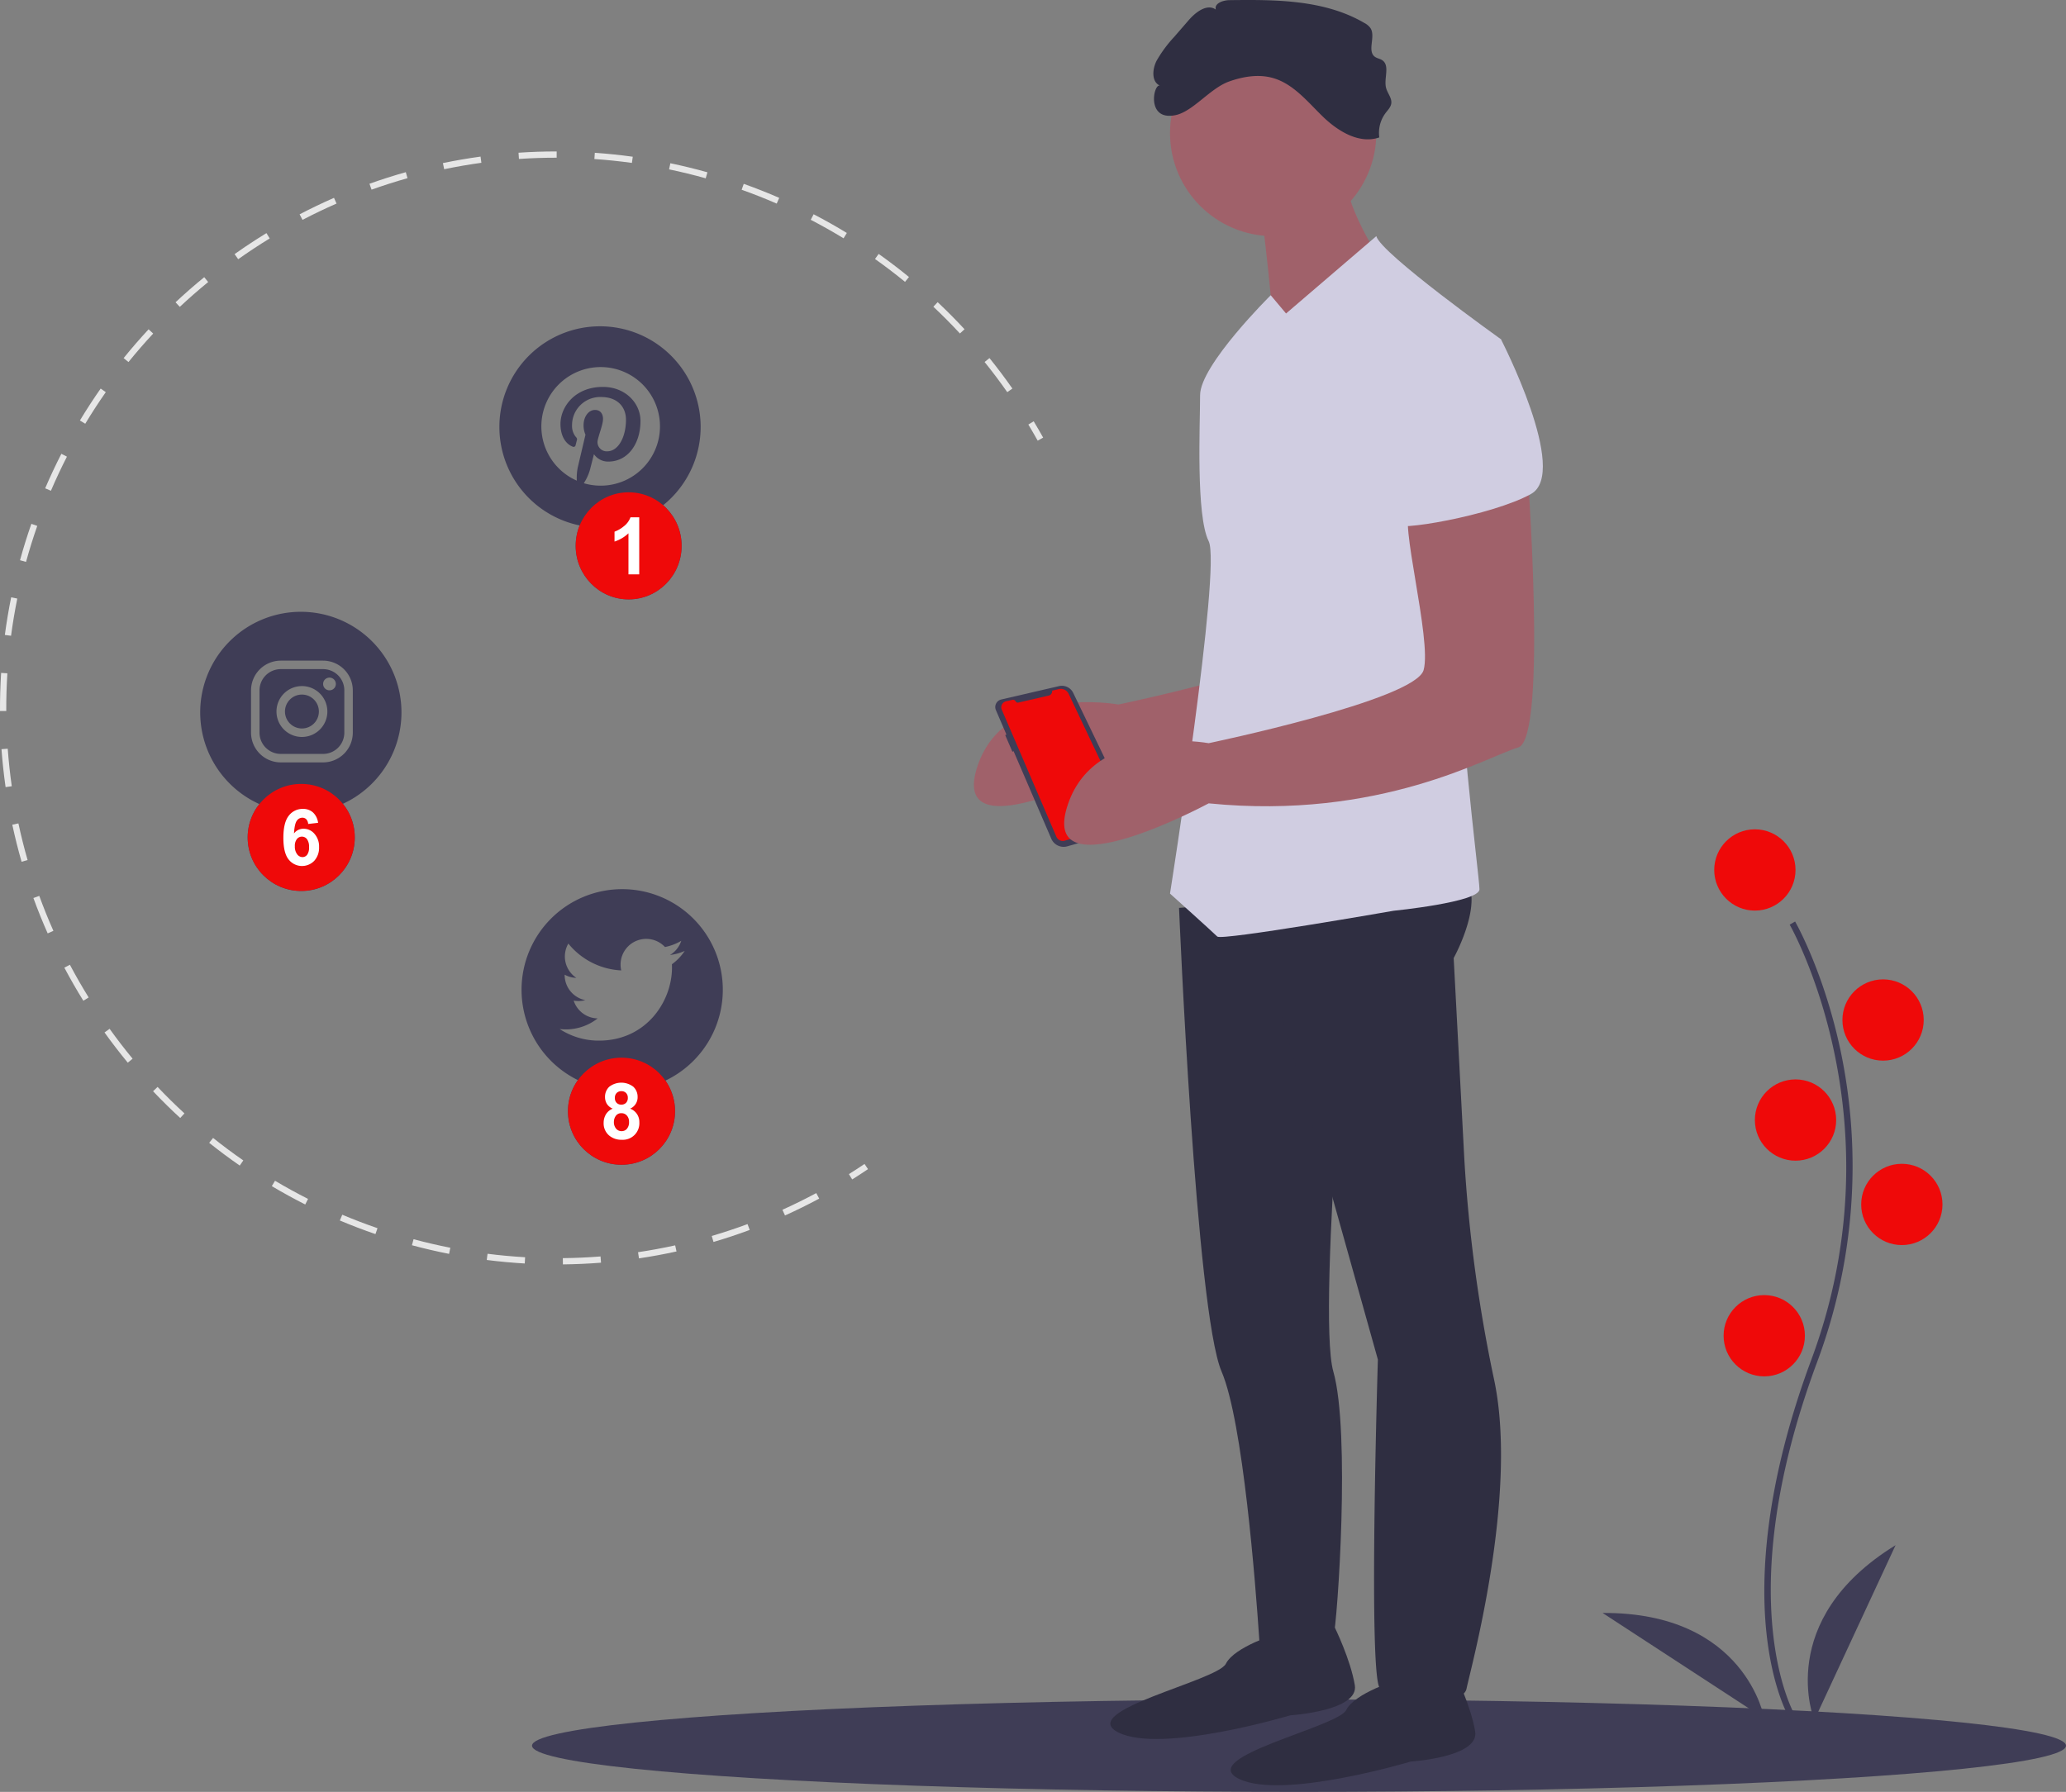 <svg id="a3021eee-13c5-481a-ad89-41ba2f75e20a" data-name="Layer 1" xmlns="http://www.w3.org/2000/svg" width="759.609" height="659" viewBox="0 0 759.609 659"><rect x="0" y="0" width="759.609" height="659" fill="#808080" stroke="none"/><title>social_notifications</title><path d="M532.306,552.303c1.92-1.205,3.855-2.465,5.749-3.743l1.286,1.906c-1.916,1.293-3.871,2.566-5.813,3.785Z" transform="translate(-220.196 -120.5)" fill="#e6e6e6"/><path d="M310.362,211.241c2.562-1.729,5.184-3.415,7.794-5.012l1.2,1.962c-3.909,2.391-7.821,4.971-11.579,7.635l-1.329-1.877Q308.383,212.577,310.362,211.241Zm-15.076,11.199,1.454,1.781c-3.574,2.916-7.084,5.988-10.437,9.128l-1.572-1.678C288.122,228.496,291.673,225.39,295.286,222.44Zm35.071-23.122c4.135-2.158,8.389-4.197,12.646-6.06l.921,2.107c-4.207,1.842-8.414,3.858-12.502,5.993Zm-55.522,42.288,1.684,1.567c-3.135,3.37-6.192,6.894-9.086,10.473l-1.788-1.445C268.573,248.58,271.665,245.015,274.835,241.606Zm81.202-53.524c4.382-1.568,8.877-3.003,13.36-4.265l.624,2.212c-4.434,1.25-8.878,2.669-13.211,4.218ZM257.209,263.404l1.884,1.318c-2.639,3.77-5.18,7.678-7.55,11.613l-1.969-1.188C251.971,271.169,254.539,267.218,257.209,263.404Zm125.832-82.926c4.57-.951,9.225-1.754,13.837-2.386l.312,2.279c-4.56.625-9.163,1.418-13.681,2.359ZM242.761,287.393l2.046,1.049c-2.097,4.097-4.08,8.318-5.889,12.544l-2.115-.905C238.635,295.806,240.64,291.538,242.761,287.393Zm168.081-110.729c4.654-.315,9.373-.472,14.026-.467l-.003,2.299c-4.6-.005-9.267.15-13.869.461ZM231.728,313.147l2.17.759c-1.52,4.346-2.909,8.798-4.128,13.235l-2.217-.608C228.786,322.045,230.19,317.541,231.728,313.147Zm207.164-136.457c4.643.323,9.338.81,13.954,1.448l-.316,2.277c-4.564-.631-9.206-1.113-13.798-1.432Zm-214.593,163.485,2.253.457c-.914,4.513-1.686,9.115-2.292,13.68l-2.28-.303C222.594,349.392,223.374,344.738,224.299,340.175ZM466.667,180.534c4.56.952,9.144,2.073,13.624,3.331l-.622,2.213c-4.429-1.244-8.962-2.352-13.471-3.293Zm-246.054,187.438,2.294.147c-.293,4.591-.431,9.257-.41,13.867l-2.299.01C220.176,377.334,220.316,372.615,220.613,367.972ZM493.652,188.114c4.387,1.562,8.774,3.295,13.038,5.151l-.917,2.109c-4.217-1.835-8.554-3.549-12.893-5.095ZM220.745,396.021l2.292-.168c.337,4.597.839,9.239,1.491,13.8l-2.276.325C221.593,405.366,221.085,400.671,220.745,396.021ZM519.343,199.294c4.129,2.144,8.236,4.46,12.206,6.881L530.351,208.138c-3.925-2.393-7.986-4.683-12.068-6.804ZM224.717,423.801l2.248-.482c.967,4.508,2.102,9.041,3.377,13.471l-2.21.635C226.843,432.944,225.694,428.359,224.717,423.801ZM543.248,213.876c3.8,2.693,7.553,5.553,11.156,8.5l-1.456,1.78c-3.562-2.914-7.272-5.741-11.03-8.404ZM232.476,450.762l2.161-.787c1.576,4.327,3.323,8.653,5.191,12.857l-2.101.933C235.838,459.513,234.071,455.139,232.476,450.762Zm332.469-219.136c3.391,3.189,6.715,6.538,9.879,9.954l-1.687,1.563c-3.128-3.378-6.415-6.689-9.767-9.841ZM243.859,476.377l2.032-1.075c2.15,4.063,4.472,8.109,6.9,12.027l-1.954,1.211C248.381,484.578,246.034,480.486,243.859,476.377ZM583.995,252.189c2.918,3.618,5.754,7.389,8.429,11.208l-1.884,1.319c-2.645-3.777-5.449-7.505-8.335-11.083Zm-323.502,246.674c2.686,3.746,5.531,7.443,8.457,10.989l-1.773,1.463c-2.959-3.586-5.837-7.324-8.553-11.112Zm17.643,21.376c3.173,3.346,6.496,6.619,9.88,9.73l-1.556,1.692c-3.422-3.145-6.784-6.456-9.992-9.841Zm20.406,18.755c3.593,2.871,7.331,5.653,11.111,8.269l-1.308,1.891c-3.823-2.646-7.604-5.46-11.237-8.364Zm22.769,15.754c3.959,2.353,8.046,4.596,12.148,6.668l-1.036,2.053c-4.149-2.095-8.283-4.364-12.287-6.744Zm24.729,12.488c4.247,1.791,8.605,3.455,12.95,4.948l-.746,2.174c-4.395-1.509-8.803-3.192-13.098-5.003Zm26.212,9.001c4.445,1.195,8.989,2.252,13.507,3.142l-.444,2.256c-4.569-.9-9.165-1.969-13.661-3.177Zm27.199,5.356c4.574.58,9.222,1.01,13.814,1.277l-.133,2.295c-4.644-.27-9.345-.704-13.97-1.291Zm27.683,1.61c4.613-.049,9.277-.257,13.862-.62l.182,2.292c-4.638.366-9.355.577-14.021.626Zm27.652-2.19c4.561-.678,9.153-1.525,13.65-2.515l.494,2.245c-4.548,1.002-9.194,1.858-13.807,2.545Zm27.096-5.967c4.417-1.299,8.845-2.768,13.161-4.368l.8,2.156c-4.366,1.618-8.845,3.105-13.312,4.418Zm25.99-9.634c4.192-1.892,8.376-3.956,12.436-6.134l1.087,2.027c-4.106,2.203-8.338,4.29-12.576,6.203Z" transform="translate(-220.196 -120.5)" fill="#e6e6e6"/><path d="M598.285,276.626l1.97-1.186c1.198,1.989,2.367,4.008,3.477,6.001l-2.008,1.119C600.626,280.589,599.469,278.592,598.285,276.626Z" transform="translate(-220.196 -120.5)" fill="#e6e6e6"/><ellipse cx="477.609" cy="642" rx="282" ry="17" fill="#3f3d56"/><path d="M748.352,275.298s7.901,102.718-3.161,105.879-50.569,26.865-113.78,20.544c0,0-61.631,33.186-52.149,1.58s52.149-23.704,52.149-23.704,75.853-15.803,79.014-26.865-9.482-56.89-4.741-58.47S748.352,275.298,748.352,275.298Z" transform="translate(-220.196 -120.5)" fill="#a0616a"/><path d="M588.357,377.742h0l21.219-4.914a4.63,4.63,0,0,1,5.215,2.5l21.735,45.073a3.742,3.742,0,0,1-2.348,5.225l-21.564,6.127a4.944,4.944,0,0,1-5.892-2.801l-13.869-32.214-.423.234-2.64-6.103.439-.224-3.871-8.992A2.851,2.851,0,0,1,588.357,377.742Z" transform="translate(-220.196 -120.5)" fill="#3f3d56"/><path d="M607.02,374.5l2.477-.574a3.2,3.2,0,0,1,3.614,1.747l21.215,44.785a1.983,1.983,0,0,1-1.219,2.747l-21.413,6.461a2.568,2.568,0,0,1-3.101-1.445l-20.073-46.719a2.249,2.249,0,0,1,1.559-3.079l2.35-.544a1.061,1.061,0,0,1,1.176.534h0a.937.937,0,0,0,1.038.471l11.155-2.583A1.602,1.602,0,0,0,607.02,374.5Z" transform="translate(-220.196 -120.5)" fill="#ef0909"/><path d="M653.695,454.388s6.161,148.397,15.642,170.521c7.898,18.428,12.506,78.522,13.826,98.083.265,3.923.397,6.215.397,6.215s25.284,0,26.865-6.321,6.321-75.853,0-97.977,8.062-175.262,8.062-175.262Z" transform="translate(-220.196 -120.5)" fill="#2f2e41"/><path d="M689.881,721.306s-15.803,4.741-18.963,11.062S615.608,749.751,631.411,757.653s63.211-6.321,63.211-6.321,25.284-1.58,23.704-11.062-7.335-21.165-7.335-21.165Z" transform="translate(-220.196 -120.5)" fill="#2f2e41"/><path d="M734.129,738.32s-15.803,4.741-18.963,11.062-55.31,17.383-39.507,25.284,63.211-6.321,63.211-6.321,25.284-1.58,23.704-11.062-7.335-21.165-7.335-21.165Z" transform="translate(-220.196 -120.5)" fill="#2f2e41"/><path d="M667.757,450.709l22.124,37.927L726.804,620.5s-3.737,120.981,1.003,120.981,30.025,7.901,31.606,0c1.335-6.674,19.034-70.611,10.212-113.167A544.177,544.177,0,0,1,758.583,546.671l-3.91-73.838s15.803-28.445-1.58-33.186S667.757,450.709,667.757,450.709Z" transform="translate(-220.196 -120.5)" fill="#2f2e41"/><circle cx="468.105" cy="48.919" r="37.927" fill="#a0616a"/><path d="M683.56,194.704s6.321,50.569,4.741,53.73,37.927-34.766,37.927-34.766-14.223-22.124-11.062-33.186Z" transform="translate(-220.196 -120.5)" fill="#a0616a"/><path d="M772.056,245.273s-44.248-31.606-45.828-37.927l-33.186,28.445-5.639-6.712s-25.967,25.676-25.967,36.738-1.58,44.248,3.161,53.73-14.223,129.583-14.223,129.583,15.803,14.223,17.383,15.803,64.791-9.482,64.791-9.482,31.606-3.161,31.606-7.901-9.482-75.853-6.321-94.817S772.056,245.273,772.056,245.273Z" transform="translate(-220.196 -120.5)" fill="#d0cde1"/><path d="M781.537,289.52s7.901,102.718-3.161,105.879-50.569,26.865-113.78,20.544c0,0-61.631,33.186-52.149,1.58s52.149-23.704,52.149-23.704,75.853-15.803,79.014-26.865-9.482-56.89-4.741-58.47S781.537,289.52,781.537,289.52Z" transform="translate(-220.196 -120.5)" fill="#a0616a"/><path d="M672.1,150.473c5.184-1.845,10.904-2.793,16.19-1.263,7.481,2.165,12.663,8.723,18.251,14.147s13.426,10.231,20.784,7.68a12.186,12.186,0,0,1,2.328-9c.819-1.078,1.86-2.102,2.067-3.44.314-2.031-1.394-3.783-1.906-5.774-.898-3.489,1.563-8.264-1.462-10.219-.799-.516-1.81-.634-2.589-1.178-3.059-2.138.338-7.455-1.684-10.591a6.468,6.468,0,0,0-2.298-1.917c-14.664-8.556-32.597-8.58-49.573-8.364-2.363.03-5.653,1.204-4.987,3.471-3.208-2.303-7.409.931-9.995,3.916l-5.293,6.109a47.065,47.065,0,0,0-6.468,8.75c-1.617,3.092-1.974,7.846,1.244,9.194-2.392-1.002-5.295,13.169,5.735,10.837C658.85,161.476,665.131,152.953,672.1,150.473Z" transform="translate(-220.196 -120.5)" fill="#2f2e41"/><path d="M746.771,248.433l25.284-3.161s25.284,48.989,11.062,56.89-50.569,14.223-50.569,11.062S746.771,248.433,746.771,248.433Z" transform="translate(-220.196 -120.5)" fill="#d0cde1"/><path d="M878.227,752.594c-.264-.431-6.485-10.818-8.641-32.388-1.978-19.789-.706-53.144,16.592-99.672,32.772-88.144-7.552-159.264-7.964-159.972l1.989-1.154c.104.18,10.51,18.312,16.656,47.186a205.857,205.857,0,0,1-8.526,114.742c-32.715,87.994-8.393,129.649-8.144,130.06Z" transform="translate(-220.196 -120.5)" fill="#3f3d56"/><circle cx="645.217" cy="319.941" r="14.945" fill="#ef0909"/><circle cx="692.352" cy="375.124" r="14.945" fill="#ef0909"/><circle cx="660.162" cy="411.913" r="14.945" fill="#ef0909"/><circle cx="699.25" cy="442.953" r="14.945" fill="#ef0909"/><circle cx="648.666" cy="491.238" r="14.945" fill="#ef0909"/><path d="M887.256,753.144s-14.945-36.789,29.891-64.38Z" transform="translate(-220.196 -120.5)" fill="#3f3d56"/><path d="M868.875,752.477s-6.802-39.122-59.446-38.786Z" transform="translate(-220.196 -120.5)" fill="#3f3d56"/><path d="M448.955,447.5a37,37,0,1,0,37,37A37,37,0,0,0,448.955,447.5ZM467.241,475.116c.019.4.029.809.029,1.218,0,12.483-9.491,26.876-26.866,26.876a26.371,26.371,0,0,1-14.442-4.268,19.123,19.123,0,0,0,2.251.136,18.915,18.915,0,0,0,11.723-4.044,9.449,9.449,0,0,1-8.819-6.558,8.9,8.9,0,0,0,1.774.175,9.498,9.498,0,0,0,2.485-.331,9.443,9.443,0,0,1-7.572-9.257v-.117a9.215,9.215,0,0,0,4.288,1.179,9.453,9.453,0,0,1-2.933-12.61,26.737,26.737,0,0,0,19.45,9.871,9.237,9.237,0,0,1-.244-2.154,9.432,9.432,0,0,1,16.322-6.451,18.746,18.746,0,0,0,5.993-2.29,9.468,9.468,0,0,1-4.151,5.223,19.073,19.073,0,0,0,5.418-1.491A19.205,19.205,0,0,1,467.241,475.116Z" transform="translate(-220.196 -120.5)" fill="#3f3d56"/><circle cx="111.009" cy="261.672" r="6.237" fill="#3f3d56"/><path d="M339,366.581H323.409a7.819,7.819,0,0,0-7.796,7.796v15.591a7.819,7.819,0,0,0,7.796,7.796H339a7.819,7.819,0,0,0,7.796-7.796V374.377a7.819,7.819,0,0,0-7.796-7.796Zm-7.796,24.946a9.355,9.355,0,1,1,9.355-9.355A9.357,9.357,0,0,1,331.205,391.527Zm10.134-17.151a2.339,2.339,0,1,1,2.339-2.339A2.333,2.333,0,0,1,341.339,374.377Z" transform="translate(-220.196 -120.5)" fill="#3f3d56"/><path d="M330.804,345.5a37,37,0,1,0,37,37A37,37,0,0,0,330.804,345.5Zm19.11,44.468a10.946,10.946,0,0,1-10.914,10.914H323.409a10.946,10.946,0,0,1-10.914-10.914V374.377a10.946,10.946,0,0,1,10.914-10.914H339a10.946,10.946,0,0,1,10.914,10.914Z" transform="translate(-220.196 -120.5)" fill="#3f3d56"/><path d="M440.804,240.5a37,37,0,1,0,37,37A37,37,0,0,0,440.804,240.5Zm.222,58.608a21.938,21.938,0,0,1-6.188-.896,18.143,18.143,0,0,0,2.193-4.677c.273-.974,1.54-6.003,1.54-6.003a6.264,6.264,0,0,0,5.33,2.719c7.016,0,11.781-6.393,11.781-14.958,0-6.47-5.486-12.502-13.818-12.502-10.368,0-15.601,7.435-15.601,13.633,0,3.761,1.423,7.094,4.473,8.341a.75.75,0,0,0,1.091-.546c.107-.39.341-1.355.448-1.754a1.067,1.067,0,0,0-.312-1.218,6.292,6.292,0,0,1-1.442-4.278,10.343,10.343,0,0,1,10.748-10.456c5.857,0,9.082,3.576,9.082,8.361,0,6.295-2.787,11.606-6.919,11.606a3.375,3.375,0,0,1-3.45-4.2c.653-2.767,1.929-5.749,1.929-7.747,0-1.783-.955-3.274-2.943-3.274-2.339,0-4.21,2.417-4.21,5.652a8.334,8.334,0,0,0,.702,3.45s-2.387,10.125-2.806,11.898a19.332,19.332,0,0,0-.38,5.009,21.807,21.807,0,1,1,8.751,1.842Z" transform="translate(-220.196 -120.5)" fill="#3f3d56"/><ellipse cx="231.135" cy="200.741" rx="19.474" ry="19.688" fill="#3f3d56"/><path d="M455.226,331.741h-3.965V316.633a13.645,13.645,0,0,1-5.124,3.038v-3.638a11.441,11.441,0,0,0,3.372-1.947,7.384,7.384,0,0,0,2.498-3.346h3.218Z" transform="translate(-220.196 -120.5)" fill="#3f3d56"/><ellipse cx="231.135" cy="200.741" rx="19.474" ry="19.688" fill="#ef0909"/><path d="M455.226,331.741h-3.965V316.633a13.645,13.645,0,0,1-5.124,3.038v-3.638a11.441,11.441,0,0,0,3.372-1.947,7.384,7.384,0,0,0,2.498-3.346h3.218Z" transform="translate(-220.196 -120.5)" fill="#fff"/><circle cx="110.751" cy="307.985" r="19.688" fill="#3f3d56"/><path d="M328.607,431.703a4.61,4.61,0,0,0,.845,2.967,2.448,2.448,0,0,0,1.93,1.046,2.161,2.161,0,0,0,1.743-.856,4.466,4.466,0,0,0,.698-2.805,4.671,4.671,0,0,0-.751-2.939,2.349,2.349,0,0,0-3.714-.043A3.994,3.994,0,0,0,328.607,431.703Zm8.54-8.599-3.647.422a2.834,2.834,0,0,0-.698-1.739,1.979,1.979,0,0,0-1.461-.561,2.438,2.438,0,0,0-2.018,1.122q-.825,1.123-1.039,4.673a4.33,4.33,0,0,1,3.5-1.742,5.239,5.239,0,0,1,4.041,1.881,7,7,0,0,1,1.683,4.853A7.149,7.149,0,0,1,335.738,437.078a6.253,6.253,0,0,1-9.437-.513q-1.918-2.419-1.918-7.932,0-5.654,1.998-8.151a6.335,6.335,0,0,1,5.188-2.497,5.356,5.356,0,0,1,3.707,1.311A6.251,6.251,0,0,1,337.147,423.104Z" transform="translate(-220.196 -120.5)" fill="#3f3d56"/><circle cx="110.751" cy="307.985" r="19.688" fill="#ef0909"/><path d="M328.607,431.703a4.61,4.61,0,0,0,.845,2.967,2.448,2.448,0,0,0,1.93,1.046,2.161,2.161,0,0,0,1.743-.856,4.466,4.466,0,0,0,.698-2.805,4.671,4.671,0,0,0-.751-2.939,2.349,2.349,0,0,0-3.714-.043A3.994,3.994,0,0,0,328.607,431.703Zm8.54-8.599-3.647.422a2.834,2.834,0,0,0-.698-1.739,1.979,1.979,0,0,0-1.461-.561,2.438,2.438,0,0,0-2.018,1.122q-.825,1.123-1.039,4.673a4.33,4.33,0,0,1,3.5-1.742,5.239,5.239,0,0,1,4.041,1.881,7,7,0,0,1,1.683,4.853A7.149,7.149,0,0,1,335.738,437.078a6.253,6.253,0,0,1-9.437-.513q-1.918-2.419-1.918-7.932,0-5.654,1.998-8.151a6.335,6.335,0,0,1,5.188-2.497,5.356,5.356,0,0,1,3.707,1.311A6.251,6.251,0,0,1,337.147,423.104Z" transform="translate(-220.196 -120.5)" fill="#fff"/><circle cx="228.506" cy="408.67" r="19.688" fill="#3f3d56"/><path d="M446.265,524.25a2.502,2.502,0,0,0,.647,1.836,2.299,2.299,0,0,0,1.721.659,2.329,2.329,0,0,0,1.742-.665,2.518,2.518,0,0,0,.654-1.843,2.442,2.442,0,0,0-.646-1.774,2.276,2.276,0,0,0-1.709-.665,2.336,2.336,0,0,0-1.756.673A2.45,2.45,0,0,0,446.265,524.25Zm-.354,8.804a3.685,3.685,0,0,0,.81,2.536,2.597,2.597,0,0,0,2.021.912,2.505,2.505,0,0,0,1.96-.877,3.698,3.698,0,0,0,.776-2.53,3.325,3.325,0,0,0-.789-2.319,2.573,2.573,0,0,0-2.002-.878,2.367,2.367,0,0,0-2.09.996A3.727,3.727,0,0,0,445.911,533.054Zm-.435-4.837a4.487,4.487,0,0,1-2.158-1.774,4.722,4.722,0,0,1-.673-2.473,5.047,5.047,0,0,1,1.558-3.8,7.279,7.279,0,0,1,8.85,0,5.026,5.026,0,0,1,1.572,3.8,4.508,4.508,0,0,1-2.751,4.247,5.211,5.211,0,0,1,3.391,5.046,6.084,6.084,0,0,1-6.454,6.408,6.959,6.959,0,0,1-4.534-1.471,5.816,5.816,0,0,1-2.137-4.768,6.019,6.019,0,0,1,.803-3.061A5.209,5.209,0,0,1,445.476,528.217Z" transform="translate(-220.196 -120.5)" fill="#3f3d56"/><circle cx="228.506" cy="408.67" r="19.688" fill="#ef0909"/><path d="M446.265,524.25a2.502,2.502,0,0,0,.647,1.836,2.299,2.299,0,0,0,1.721.659,2.329,2.329,0,0,0,1.742-.665,2.518,2.518,0,0,0,.654-1.843,2.442,2.442,0,0,0-.646-1.774,2.276,2.276,0,0,0-1.709-.665,2.336,2.336,0,0,0-1.756.673A2.45,2.45,0,0,0,446.265,524.25Zm-.354,8.804a3.685,3.685,0,0,0,.81,2.536,2.597,2.597,0,0,0,2.021.912,2.505,2.505,0,0,0,1.96-.877,3.698,3.698,0,0,0,.776-2.53,3.325,3.325,0,0,0-.789-2.319,2.573,2.573,0,0,0-2.002-.878,2.367,2.367,0,0,0-2.09.996A3.727,3.727,0,0,0,445.911,533.054Zm-.435-4.837a4.487,4.487,0,0,1-2.158-1.774,4.722,4.722,0,0,1-.673-2.473,5.047,5.047,0,0,1,1.558-3.8,7.279,7.279,0,0,1,8.85,0,5.026,5.026,0,0,1,1.572,3.8,4.508,4.508,0,0,1-2.751,4.247,5.211,5.211,0,0,1,3.391,5.046,6.084,6.084,0,0,1-6.454,6.408,6.959,6.959,0,0,1-4.534-1.471,5.816,5.816,0,0,1-2.137-4.768,6.019,6.019,0,0,1,.803-3.061A5.209,5.209,0,0,1,445.476,528.217Z" transform="translate(-220.196 -120.5)" fill="#fff"/></svg>